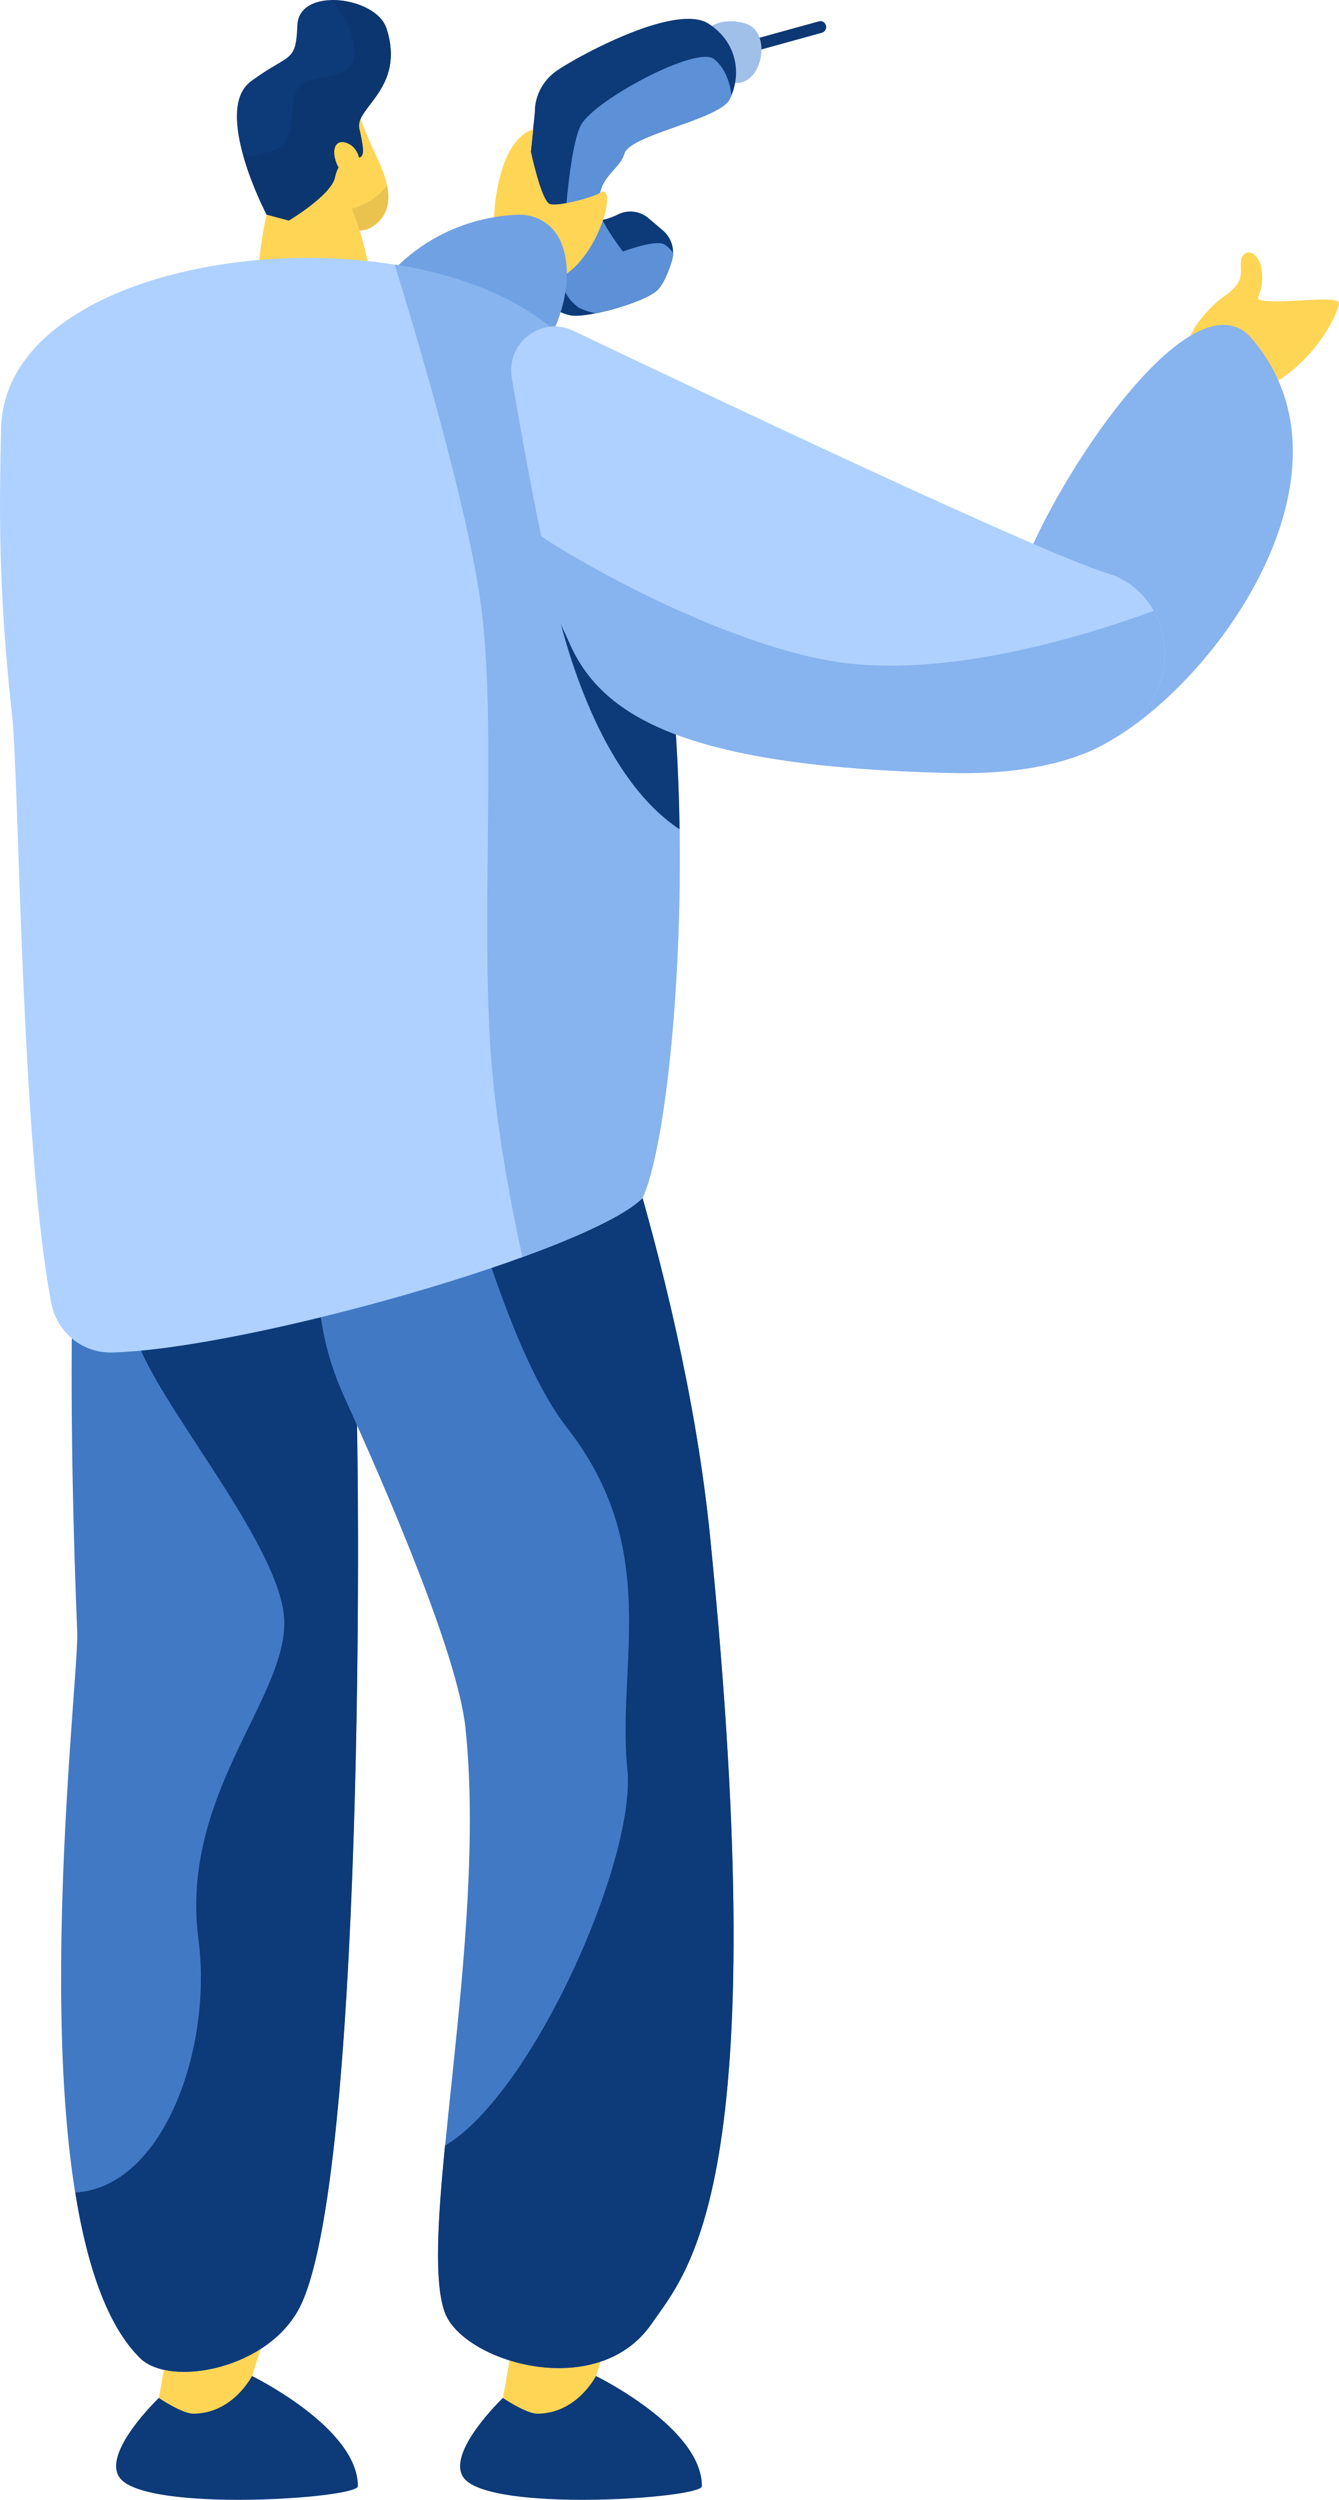 <svg width="15" height="28" viewBox="0 0 15 28" fill="none" xmlns="http://www.w3.org/2000/svg">
<path d="M8.421 0.577C8.397 0.572 8.376 0.554 8.37 0.529C8.36 0.494 8.381 0.458 8.416 0.448L9.173 0.239C9.208 0.229 9.244 0.25 9.253 0.286C9.263 0.321 9.242 0.357 9.207 0.367L8.45 0.576C8.44 0.578 8.43 0.578 8.421 0.577Z" fill="#0D3873"/>
<path d="M7.923 0.325C7.923 0.325 8.065 0.184 8.344 0.261C8.624 0.338 8.565 0.84 8.319 0.92C8.073 1 7.616 0.563 7.923 0.325Z" fill="#A0C0EA"/>
<path d="M5.992 1.251C5.992 1.251 5.974 0.966 6.253 0.781C6.533 0.596 7.583 0.034 7.939 0.266C8.295 0.499 8.294 0.889 8.171 1.115C8.048 1.341 7.055 1.509 6.994 1.718C6.934 1.927 6.525 2.011 6.706 2.445C6.73 2.502 6.943 2.392 6.943 2.392C7.052 2.348 7.176 2.368 7.265 2.444L7.426 2.581C7.524 2.664 7.564 2.798 7.526 2.921C7.491 3.036 7.438 3.169 7.373 3.241C7.241 3.383 6.6 3.56 6.406 3.535C6.211 3.511 5.776 3.215 5.811 2.95C5.846 2.683 5.992 1.251 5.992 1.251Z" fill="#0D3A78"/>
<path d="M8.002 0.663C7.809 0.503 6.666 1.118 6.51 1.397C6.354 1.676 6.289 2.966 6.301 3.153C6.314 3.338 6.487 3.448 6.487 3.448C6.549 3.477 6.61 3.497 6.669 3.509C6.934 3.458 7.281 3.34 7.374 3.24C7.44 3.169 7.492 3.035 7.527 2.92C7.535 2.892 7.54 2.864 7.54 2.836C7.517 2.797 7.484 2.764 7.443 2.738C7.346 2.679 6.978 2.817 6.978 2.817C6.978 2.817 6.734 2.499 6.717 2.371C6.667 1.975 6.935 1.927 6.996 1.719C7.056 1.509 8.049 1.342 8.172 1.116C8.179 1.102 8.187 1.087 8.194 1.071C8.179 0.921 8.119 0.76 8.002 0.663Z" fill="#5C90D7"/>
<path d="M5.947 1.697C5.947 1.697 6.064 2.253 6.16 2.285C6.257 2.317 6.666 2.204 6.724 2.158C6.781 2.112 6.84 2.179 6.769 2.42C6.699 2.66 6.524 2.972 6.301 3.095C6.098 3.207 5.589 2.923 5.545 2.715C5.501 2.506 5.547 1.584 5.973 1.449L5.947 1.697Z" fill="#FFD556"/>
<path d="M6.235 2.622C6.14 2.479 5.974 2.399 5.803 2.405C5.464 2.416 4.629 2.541 4.078 3.455C3.373 4.626 5.473 4.397 5.898 4.101C6.244 3.86 6.513 3.043 6.235 2.622Z" fill="#70A1E3"/>
<path d="M13.332 3.778C13.356 3.666 13.555 3.43 13.699 3.33C13.976 3.137 13.878 3.047 13.905 2.907C13.931 2.767 14.145 2.798 14.14 3.124C14.138 3.332 14.011 3.356 14.191 3.372C14.453 3.395 15 3.304 15 3.398C15 3.497 14.655 4.256 13.908 4.438C13.698 4.49 13.198 4.406 13.332 3.778Z" fill="#FFD556"/>
<path d="M3.972 1.16C3.972 1.16 4.085 1.474 4.228 1.776C4.371 2.077 4.437 2.377 4.159 2.547C3.964 2.667 3.351 2.514 3.295 2.076C3.238 1.639 3.972 1.16 3.972 1.16Z" fill="#FFD556"/>
<path d="M3.822 2.368C4.12 2.315 4.278 2.156 4.336 2.082C4.373 2.268 4.339 2.434 4.158 2.546C4.013 2.635 3.637 2.573 3.431 2.355C3.572 2.379 3.711 2.389 3.822 2.368Z" fill="#EAC34F"/>
<path d="M7.176 27.195C7.083 26.905 6.677 26.614 6.677 26.614L6.776 26.303L5.745 26.232L5.634 26.86C5.634 26.86 5.747 27.125 6.097 27.307C6.551 27.543 7.268 27.484 7.176 27.195Z" fill="#FFD556"/>
<path d="M7.863 27.845C7.863 27.192 6.676 26.613 6.676 26.613C6.676 26.613 6.463 27.035 6.019 27.035C5.894 27.035 5.633 26.859 5.633 26.859C5.633 26.859 4.99 27.474 5.194 27.753C5.484 28.148 7.889 27.984 7.863 27.845Z" fill="#0D3A78"/>
<path d="M3.322 27.195C3.23 26.905 2.824 26.614 2.824 26.614L2.922 26.303L1.891 26.232L1.78 26.86C1.78 26.86 1.894 27.125 2.244 27.307C2.697 27.543 3.414 27.484 3.322 27.195Z" fill="#FFD556"/>
<path d="M4.009 27.845C4.009 27.192 2.823 26.613 2.823 26.613C2.823 26.613 2.609 27.035 2.165 27.035C2.04 27.035 1.779 26.859 1.779 26.859C1.779 26.859 1.136 27.474 1.341 27.753C1.631 28.148 4.036 27.984 4.009 27.845Z" fill="#0D3A78"/>
<path d="M3.714 10.635C2.653 10.635 1.73 10.551 1.31 10.512C1.264 10.689 1.212 10.875 1.152 11.071C0.698 12.557 0.789 16.418 0.865 18.281C0.889 18.887 0.126 24.984 1.567 26.412C1.903 26.745 3.031 26.539 3.373 25.811C4.116 24.227 4.035 15.726 3.969 15.114C3.97 15.114 3.71 12.073 3.714 10.635Z" fill="#4179C5"/>
<path d="M2.88 3.241C2.88 3.241 2.9 2.76 2.987 2.403C3.063 2.091 3.19 1.907 3.388 1.78C3.812 1.508 4.309 3.284 4.115 3.42C3.922 3.558 2.88 3.241 2.88 3.241Z" fill="#FFD556"/>
<path d="M3.235 2.469L2.986 2.403C2.986 2.403 2.373 1.232 2.812 0.91C3.25 0.587 3.314 0.714 3.331 0.282C3.348 -0.151 4.213 -0.042 4.33 0.319C4.545 0.988 3.972 1.204 4.024 1.436C4.075 1.667 4.09 1.769 4.002 1.762C3.914 1.754 3.793 1.787 3.751 1.986C3.709 2.186 3.235 2.469 3.235 2.469Z" fill="#0D3A78"/>
<path d="M4.33 0.321C4.265 0.119 3.967 -0.004 3.713 0.002C3.785 0.075 3.946 0.272 3.97 0.564C4.001 0.94 3.52 0.794 3.352 0.973C3.185 1.152 3.405 1.574 3.028 1.698C2.899 1.741 2.802 1.753 2.725 1.742C2.822 2.089 2.987 2.404 2.987 2.404L3.236 2.471C3.236 2.471 3.709 2.188 3.752 1.989C3.794 1.79 3.915 1.756 4.003 1.765C4.091 1.772 4.076 1.67 4.025 1.439C3.973 1.207 4.545 0.99 4.33 0.321Z" fill="#0C3670"/>
<path d="M3.97 15.114C3.97 15.114 3.71 12.073 3.714 10.635C3.426 10.635 3.149 10.629 2.89 10.619C2.336 12.063 1.461 14.428 1.503 14.866C1.563 15.504 3.185 17.296 3.185 18.177C3.185 19.058 2.013 20.122 2.224 21.732C2.381 22.931 1.837 24.499 0.844 24.558C0.974 25.369 1.198 26.045 1.569 26.412C1.904 26.745 3.033 26.539 3.374 25.811C4.118 24.227 4.036 15.726 3.97 15.114Z" fill="#0D3A78"/>
<path d="M7.955 17.209C7.65 14.169 6.423 10.997 6.195 10.435C5.394 10.587 4.515 10.634 3.714 10.634C3.712 11.586 3.626 13.157 3.568 14.11C3.536 14.635 3.635 15.161 3.853 15.639C4.322 16.669 5.129 18.53 5.215 19.359C5.461 21.732 4.669 25.02 4.982 25.897C5.181 26.453 6.691 26.914 7.301 26.027C7.706 25.439 8.686 24.482 7.955 17.209Z" fill="#4179C4"/>
<path d="M4.03 1.815C4.03 1.815 4.024 1.648 3.877 1.599C3.73 1.551 3.687 1.739 3.84 1.954C3.993 2.17 4.086 2.071 4.03 1.815Z" fill="#FFD556"/>
<path d="M7.954 17.209C7.649 14.169 6.422 10.997 6.194 10.435C5.67 10.534 5.114 10.588 4.566 10.614C4.855 11.999 5.542 14.956 6.35 15.989C7.418 17.356 6.907 18.632 7.028 19.817C7.13 20.818 5.974 23.443 4.985 24.034C4.902 24.881 4.862 25.563 4.981 25.897C5.179 26.453 6.69 26.914 7.3 26.027C7.705 25.439 8.685 24.482 7.954 17.209Z" fill="#0D3A78"/>
<path d="M7.198 13.42C7.668 12.408 8.057 6.283 6.52 4.047C5.26 2.212 0.058 2.626 0.012 4.802C-0.006 5.656 -0.026 6.557 0.137 8.03C0.212 8.713 0.237 12.828 0.574 14.596C0.637 14.924 0.925 15.158 1.255 15.149C2.762 15.11 6.586 14.025 7.198 13.42Z" fill="#AED1FF"/>
<path d="M6.52 4.045C6.12 3.464 5.323 3.108 4.421 2.963C4.587 3.497 5.195 5.489 5.376 6.691C5.587 8.089 5.353 10.519 5.53 12.16C5.605 12.858 5.732 13.534 5.852 14.08C6.502 13.844 7.007 13.607 7.198 13.418C7.668 12.406 8.056 6.281 6.52 4.045Z" fill="#87B3EE"/>
<path d="M12.122 8.45C13.411 7.965 15.386 5.384 14.022 3.792C13.248 2.887 11.259 6.269 11.367 6.806C11.474 7.342 11.719 8.601 12.122 8.45Z" fill="#87B3EE"/>
<path d="M7.613 9.289C7.603 8.633 7.565 7.958 7.49 7.306L6.165 6.467C6.166 6.467 6.507 8.557 7.613 9.289Z" fill="#0D3A78"/>
<path d="M5.733 4.234C5.666 3.84 6.064 3.534 6.421 3.704C8.081 4.496 11.683 6.202 12.422 6.427C13.389 6.723 13.547 8.726 10.645 8.658C7.742 8.59 6.768 8.051 6.393 7.231C6.189 6.785 5.905 5.248 5.733 4.234Z" fill="#AED1FF"/>
<path d="M9.377 7.414C8.211 7.235 6.698 6.431 6.019 5.98C6.023 6.492 6.286 6.998 6.393 7.23C6.767 8.051 7.742 8.59 10.644 8.658C12.895 8.71 13.304 7.518 12.924 6.842C12.019 7.176 10.537 7.592 9.377 7.414Z" fill="#87B3EE"/>
</svg>
